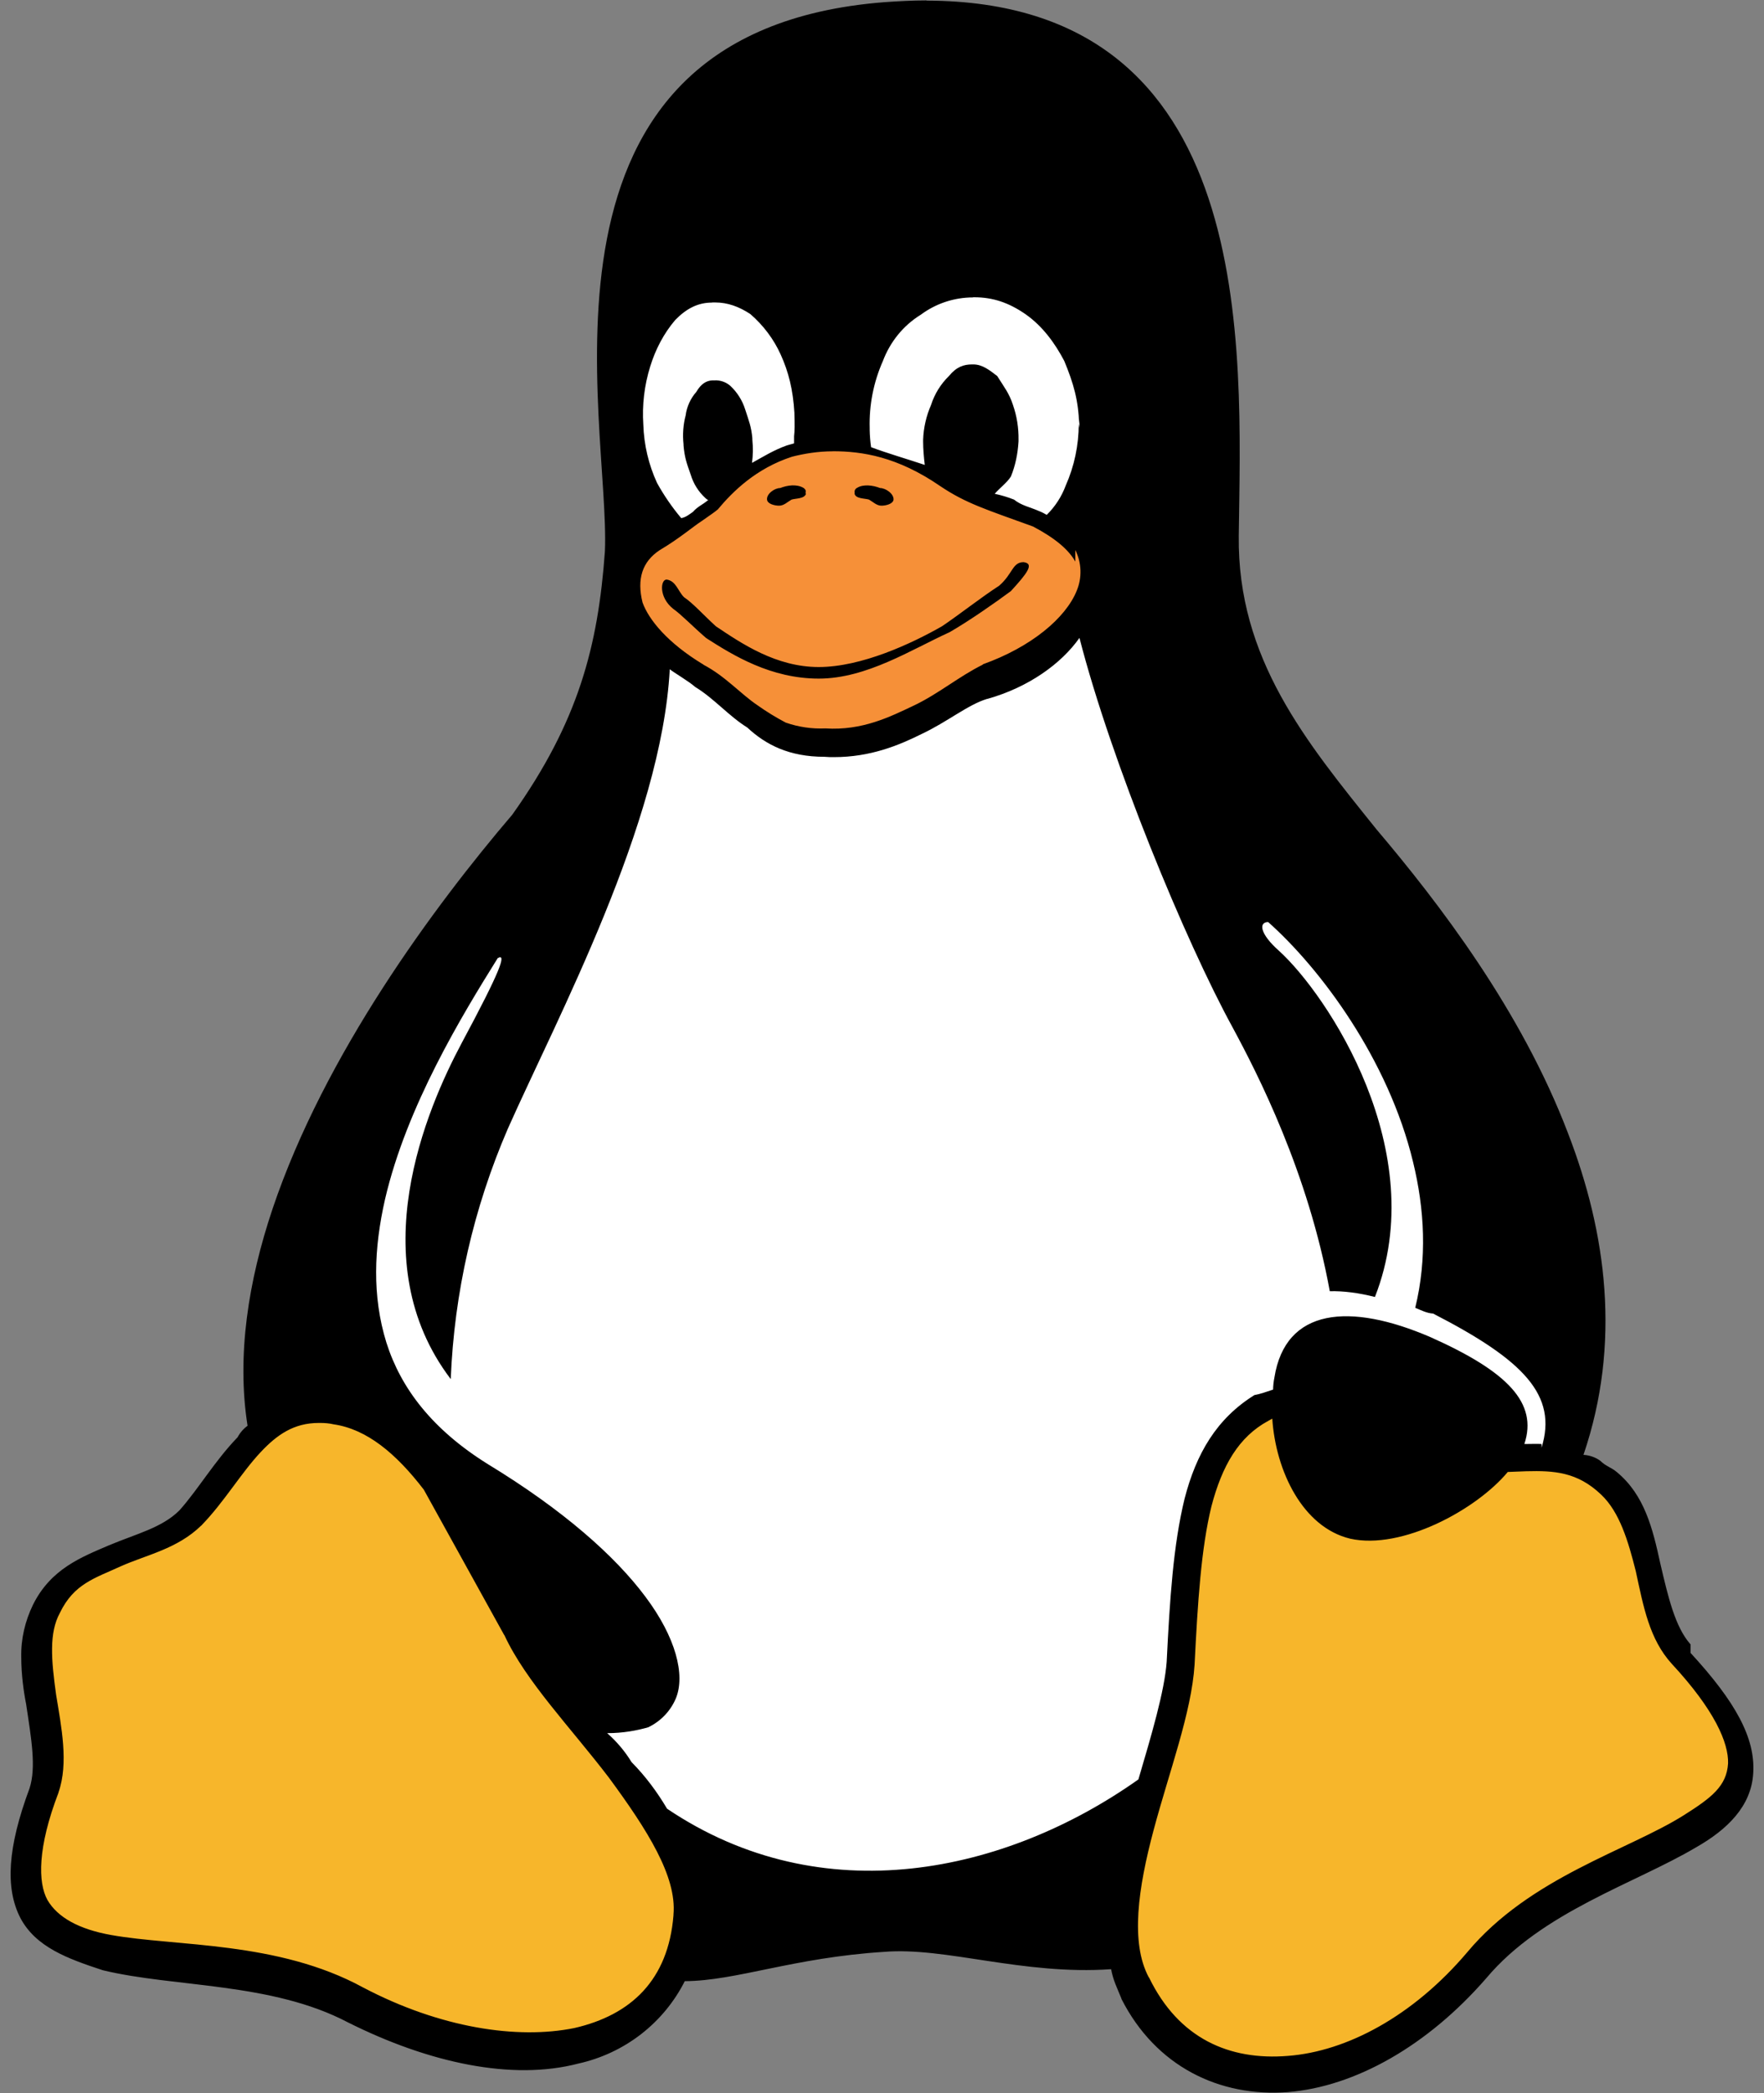 <svg width="86" height="102" viewBox="0 0 86 102" fill="none" xmlns="http://www.w3.org/2000/svg">
<rect x="0" y="0" width="86" height="102" fill="#808080" stroke="none"/>
<path d="M32.959 89.908L35.054 94.532L58.102 95.532L72.262 71.196H76.525L76.958 66.066L74.863 53.712L65.109 42.585L57.957 24.451L46.758 7.255L30.864 12.096V25.173L29.274 34.204L25.878 40.707L15.185 60.358L18.076 68.161L25.878 79.721L32.959 89.908Z" fill="white"/>
<path d="M45.462 34.709L40.99 36.317H39.135L36.703 34.915L32.684 31.948L29.902 31.412L31.242 26.796L34.354 25.003L35.899 23.313L38.063 22.138L41.134 21.396L45.029 22.88L47.811 24.323L51.212 25.497L54.365 25.374L52.489 30.299L45.462 34.709Z" fill="#F69038"/>
<path d="M32.136 88.931L33.653 94.241L30.108 99.094L25.006 99.956L17.89 98.124L11.314 95.824L5.061 95.536L1.503 93.452L1.072 91.044L1.935 88.097L2.114 84.612L1.503 80.91L1.935 78.071L4.774 76.095L8.511 74.442L10.883 71.387L13.47 68.944H18.537L24.55 79.069L32.136 88.931Z" fill="#F7B62B"/>
<path d="M56.607 84.911L54.428 95.123H54.201L56.289 98.527L59.693 100.978H64.822L70.95 96.984L75.398 92.718L82.025 89.767L84.703 86.817L84.203 83.776L81.525 80.19L79.982 74.698L77.667 71.657L73.628 70.931L64.323 67.844L60.419 69.251L58.468 72.565L57.651 81.053L56.607 84.911Z" fill="#F7B62B"/>
<path d="M45.172 0.021C44.502 0.021 43.815 0.056 43.106 0.107C24.943 1.531 29.762 20.531 29.491 26.867C29.156 31.496 28.202 35.163 24.979 39.696C21.166 44.16 15.828 51.379 13.294 58.891C12.105 62.424 11.531 66.062 12.069 69.48C11.867 69.629 11.7 69.82 11.583 70.041C10.474 71.188 9.649 72.599 8.743 73.609C7.889 74.453 6.664 74.74 5.317 75.304C3.976 75.88 2.48 76.447 1.607 78.206C1.22 79.006 1.017 79.866 1.036 80.764C1.036 81.592 1.156 82.456 1.272 83.036C1.526 84.727 1.774 86.123 1.439 87.152C0.366 90.035 0.25 92.01 0.988 93.456C1.739 94.883 3.286 95.447 5.014 96.014C8.508 96.859 13.223 96.591 16.953 98.55C20.927 100.541 24.975 101.405 28.199 100.561C29.311 100.314 30.353 99.826 31.25 99.132C32.147 98.437 32.876 97.554 33.385 96.546C35.902 96.531 38.671 95.4 43.09 95.119C46.094 94.868 49.856 96.263 54.169 95.963C54.285 96.546 54.436 96.808 54.671 97.391V97.407C56.347 100.707 59.455 102.201 62.781 101.953C66.085 101.688 69.611 99.681 72.464 96.397C75.184 93.16 79.7 91.796 82.688 90.025C84.183 89.175 85.392 88.034 85.476 86.39C85.576 84.698 84.622 82.94 82.42 80.551V80.133L82.404 80.117C81.666 79.273 81.331 77.846 80.944 76.189C80.573 74.479 80.171 72.854 78.83 71.742C78.559 71.509 78.291 71.459 78.008 71.178C77.77 71.012 77.49 70.915 77.199 70.898C79.046 65.469 78.324 60.079 76.441 55.214C74.159 49.225 70.146 44 67.107 40.416C63.68 36.151 60.325 32.105 60.393 26.115C60.509 16.969 61.414 0.065 45.166 0.03L45.172 0.021ZM47.438 14.487H47.506C48.412 14.487 49.198 14.755 50.007 15.319C50.829 15.895 51.435 16.73 51.886 17.59C52.341 18.686 52.579 19.53 52.608 20.658C52.608 20.578 52.625 20.492 52.625 20.413V20.859C52.625 20.824 52.608 20.795 52.608 20.76L52.592 20.658C52.592 21.69 52.376 22.719 51.957 23.662C51.758 24.199 51.442 24.686 51.032 25.09C50.916 25.026 50.797 24.959 50.662 24.908C50.21 24.707 49.807 24.643 49.437 24.347C49.132 24.226 48.817 24.132 48.496 24.064C48.699 23.818 49.118 23.5 49.285 23.219C49.504 22.687 49.62 22.108 49.656 21.512V21.426C49.665 20.851 49.574 20.278 49.385 19.734C49.202 19.17 48.969 18.884 48.615 18.323C48.244 18.039 47.893 17.759 47.454 17.759H47.39C46.987 17.759 46.633 17.874 46.265 18.323C45.862 18.716 45.562 19.2 45.392 19.734C45.157 20.269 45.026 20.843 45.005 21.426V21.512C45.005 21.891 45.04 22.273 45.085 22.656C44.247 22.375 43.206 22.073 42.468 21.792C42.428 21.512 42.405 21.23 42.4 20.948V20.862C42.368 19.74 42.587 18.625 43.042 17.597C43.393 16.666 44.031 15.867 44.889 15.338C45.624 14.793 46.513 14.494 47.438 14.494V14.487ZM34.713 14.739H34.864C35.47 14.739 36.025 14.94 36.579 15.303C37.214 15.851 37.723 16.529 38.059 17.275C38.445 18.125 38.661 18.986 38.729 20.113V20.129C38.745 20.693 38.745 20.996 38.713 21.26V21.607L38.362 21.706C37.707 21.939 37.188 22.27 36.663 22.557C36.715 22.174 36.715 21.792 36.679 21.426V21.359C36.631 20.798 36.511 20.515 36.328 19.948C36.19 19.512 35.942 19.118 35.606 18.804C35.395 18.618 35.118 18.522 34.835 18.536H34.732C34.432 18.552 34.178 18.702 33.946 19.1C33.662 19.423 33.481 19.823 33.427 20.247C33.308 20.693 33.272 21.174 33.324 21.658V21.706C33.375 22.289 33.475 22.573 33.675 23.133C33.805 23.566 34.048 23.956 34.381 24.264C34.432 24.315 34.468 24.35 34.532 24.363C34.233 24.615 34.03 24.666 33.781 24.946C33.611 25.064 33.43 25.214 33.211 25.249C32.764 24.717 32.37 24.144 32.034 23.538C31.623 22.645 31.395 21.68 31.364 20.7C31.299 19.741 31.413 18.779 31.699 17.861C31.954 17.033 32.357 16.252 32.924 15.589C33.478 15.026 34.033 14.745 34.719 14.745L34.713 14.739ZM40.605 21.99C42.033 21.99 43.748 22.254 45.827 23.681C47.087 24.532 48.08 24.828 50.362 25.657C51.471 26.24 52.106 26.803 52.425 27.367V26.803C52.578 27.111 52.663 27.448 52.675 27.79C52.686 28.133 52.624 28.474 52.492 28.791C51.954 30.12 50.275 31.531 47.912 32.375V32.391C46.768 32.955 45.762 33.803 44.586 34.367C43.396 34.93 42.049 35.612 40.238 35.497C39.582 35.526 38.926 35.43 38.307 35.214C37.829 34.963 37.37 34.681 36.931 34.37C36.093 33.806 35.37 32.958 34.297 32.395V32.379H34.281C32.55 31.334 31.628 30.203 31.325 29.358C31.042 28.215 31.309 27.37 32.166 26.807C33.121 26.243 33.791 25.66 34.229 25.379C34.681 25.064 34.852 24.946 34.987 24.831H35.003V24.816C35.725 23.952 36.863 22.824 38.613 22.257C39.197 22.108 39.873 21.993 40.608 21.993L40.605 21.99ZM52.625 31.079C54.172 37.103 57.782 45.848 60.099 50.079C61.324 52.35 63.774 57.129 64.831 62.924C65.501 62.908 66.24 63.003 67.032 63.204C69.817 56.103 64.699 48.47 62.365 46.345C61.408 45.501 61.36 44.934 61.827 44.934C64.364 47.189 67.684 51.608 68.892 56.632C69.447 58.903 69.585 61.331 68.996 63.733C69.279 63.848 69.566 63.997 69.869 64.013C74.301 66.291 75.945 67.999 75.155 70.55V70.369C74.907 70.356 74.636 70.369 74.385 70.369H74.317C74.975 68.381 73.531 66.852 69.737 65.16C65.808 63.468 62.668 63.733 62.13 67.135C62.092 67.328 62.07 67.523 62.066 67.718C61.759 67.817 61.459 67.932 61.16 67.983C59.313 69.13 58.32 70.837 57.753 73.029C57.198 75.3 57.031 77.938 56.879 80.978C56.776 82.405 56.141 84.542 55.5 86.715C49.053 91.277 40.105 93.252 32.521 88.142C32.031 87.314 31.461 86.549 30.79 85.871C30.468 85.344 30.067 84.868 29.601 84.46C30.387 84.46 31.061 84.329 31.599 84.176C32.214 83.883 32.697 83.376 32.956 82.752C33.411 81.621 32.956 79.796 31.461 77.805C29.988 75.832 27.467 73.59 23.789 71.353C21.072 69.662 19.544 67.655 18.838 65.428C18.133 63.156 18.232 60.815 18.771 58.445C19.828 53.898 22.532 49.47 24.263 46.695C24.714 46.431 24.415 47.278 22.5 50.846C20.801 54.032 17.597 61.449 21.975 67.206C22.143 63.001 23.088 58.863 24.763 54.994C27.177 49.569 32.25 40.114 32.653 32.614C32.856 32.78 33.578 33.197 33.894 33.478C34.819 34.041 35.522 34.889 36.431 35.453C37.337 36.297 38.478 36.88 40.192 36.88C40.36 36.896 40.512 36.896 40.66 36.896C42.423 36.896 43.803 36.332 44.94 35.765C46.181 35.182 47.193 34.338 48.128 34.057H48.144C50.143 33.494 51.738 32.347 52.628 31.085L52.625 31.079ZM62.027 69.13C62.194 71.681 63.506 74.421 65.821 74.982C68.338 75.546 71.98 73.571 73.508 71.732L74.414 71.697C75.771 71.662 76.899 71.732 78.053 72.828L78.069 72.844C78.959 73.689 79.381 75.1 79.748 76.562C80.119 78.27 80.403 79.879 81.511 81.089C83.59 83.329 84.28 84.938 84.248 85.935C84.18 87.043 83.439 87.607 82.098 88.455C79.394 90.165 74.594 91.475 71.539 95.129C68.883 98.264 65.647 99.971 62.788 100.188C59.935 100.42 57.466 99.344 56.022 96.374L56.006 96.359C55.1 94.664 55.487 92.01 56.241 89.187C56.998 86.349 58.088 83.466 58.239 81.124C58.391 78.088 58.559 75.45 59.061 73.405C59.58 71.43 60.389 70.019 61.833 69.241L62.017 69.139L62.027 69.13ZM15.541 69.343H15.592C15.828 69.343 16.047 69.359 16.263 69.41C17.875 69.643 19.302 70.821 20.663 72.596L24.573 79.665L24.589 79.681C25.63 81.936 27.828 84.192 29.691 86.635C31.557 89.171 33.001 91.443 32.834 93.303V93.338C32.579 96.489 30.768 98.197 27.999 98.831C25.227 99.394 21.465 98.831 17.707 96.856C13.546 94.584 8.592 94.864 5.42 94.297C3.844 94.017 2.803 93.434 2.313 92.59C1.845 91.746 1.826 90.031 2.851 87.362V87.349C3.354 85.922 2.99 84.147 2.735 82.586C2.5 80.891 2.384 79.579 2.919 78.601C3.605 77.174 4.63 76.909 5.887 76.329C7.148 75.766 8.643 75.485 9.816 74.338H9.833V74.323C10.925 73.198 11.75 71.787 12.704 70.77C13.514 69.907 14.332 69.343 15.541 69.343ZM46.317 30.798C44.45 31.643 42.252 33.07 39.919 33.07C37.585 33.07 35.754 31.945 34.429 31.095C33.759 30.518 33.221 29.951 32.818 29.668C32.112 29.107 32.196 28.243 32.498 28.243C32.966 28.307 33.053 28.82 33.353 29.107C33.775 29.387 34.278 29.951 34.897 30.518C36.157 31.362 37.836 32.506 39.915 32.506C42.001 32.506 44.45 31.362 45.927 30.518C46.765 29.954 47.838 29.107 48.712 28.543C49.382 27.96 49.353 27.396 49.901 27.396C50.455 27.463 50.056 27.96 49.282 28.807C48.492 29.39 47.284 30.235 46.313 30.798H46.317ZM41.666 24.064V23.984C41.649 23.898 41.714 23.802 41.798 23.767C42.097 23.586 42.568 23.649 42.906 23.783C43.174 23.783 43.593 24.064 43.561 24.36C43.525 24.561 43.19 24.643 42.971 24.643C42.739 24.643 42.568 24.462 42.368 24.347C42.149 24.28 41.727 24.312 41.662 24.064H41.666ZM39.296 24.064C39.209 24.315 38.806 24.28 38.59 24.347C38.387 24.462 38.22 24.643 37.984 24.643C37.765 24.643 37.414 24.558 37.395 24.347C37.366 24.064 37.765 23.783 38.036 23.783C38.387 23.646 38.823 23.583 39.158 23.767C39.225 23.802 39.312 23.898 39.277 23.984V24.064H39.296Z" fill="black"/>
</svg>
